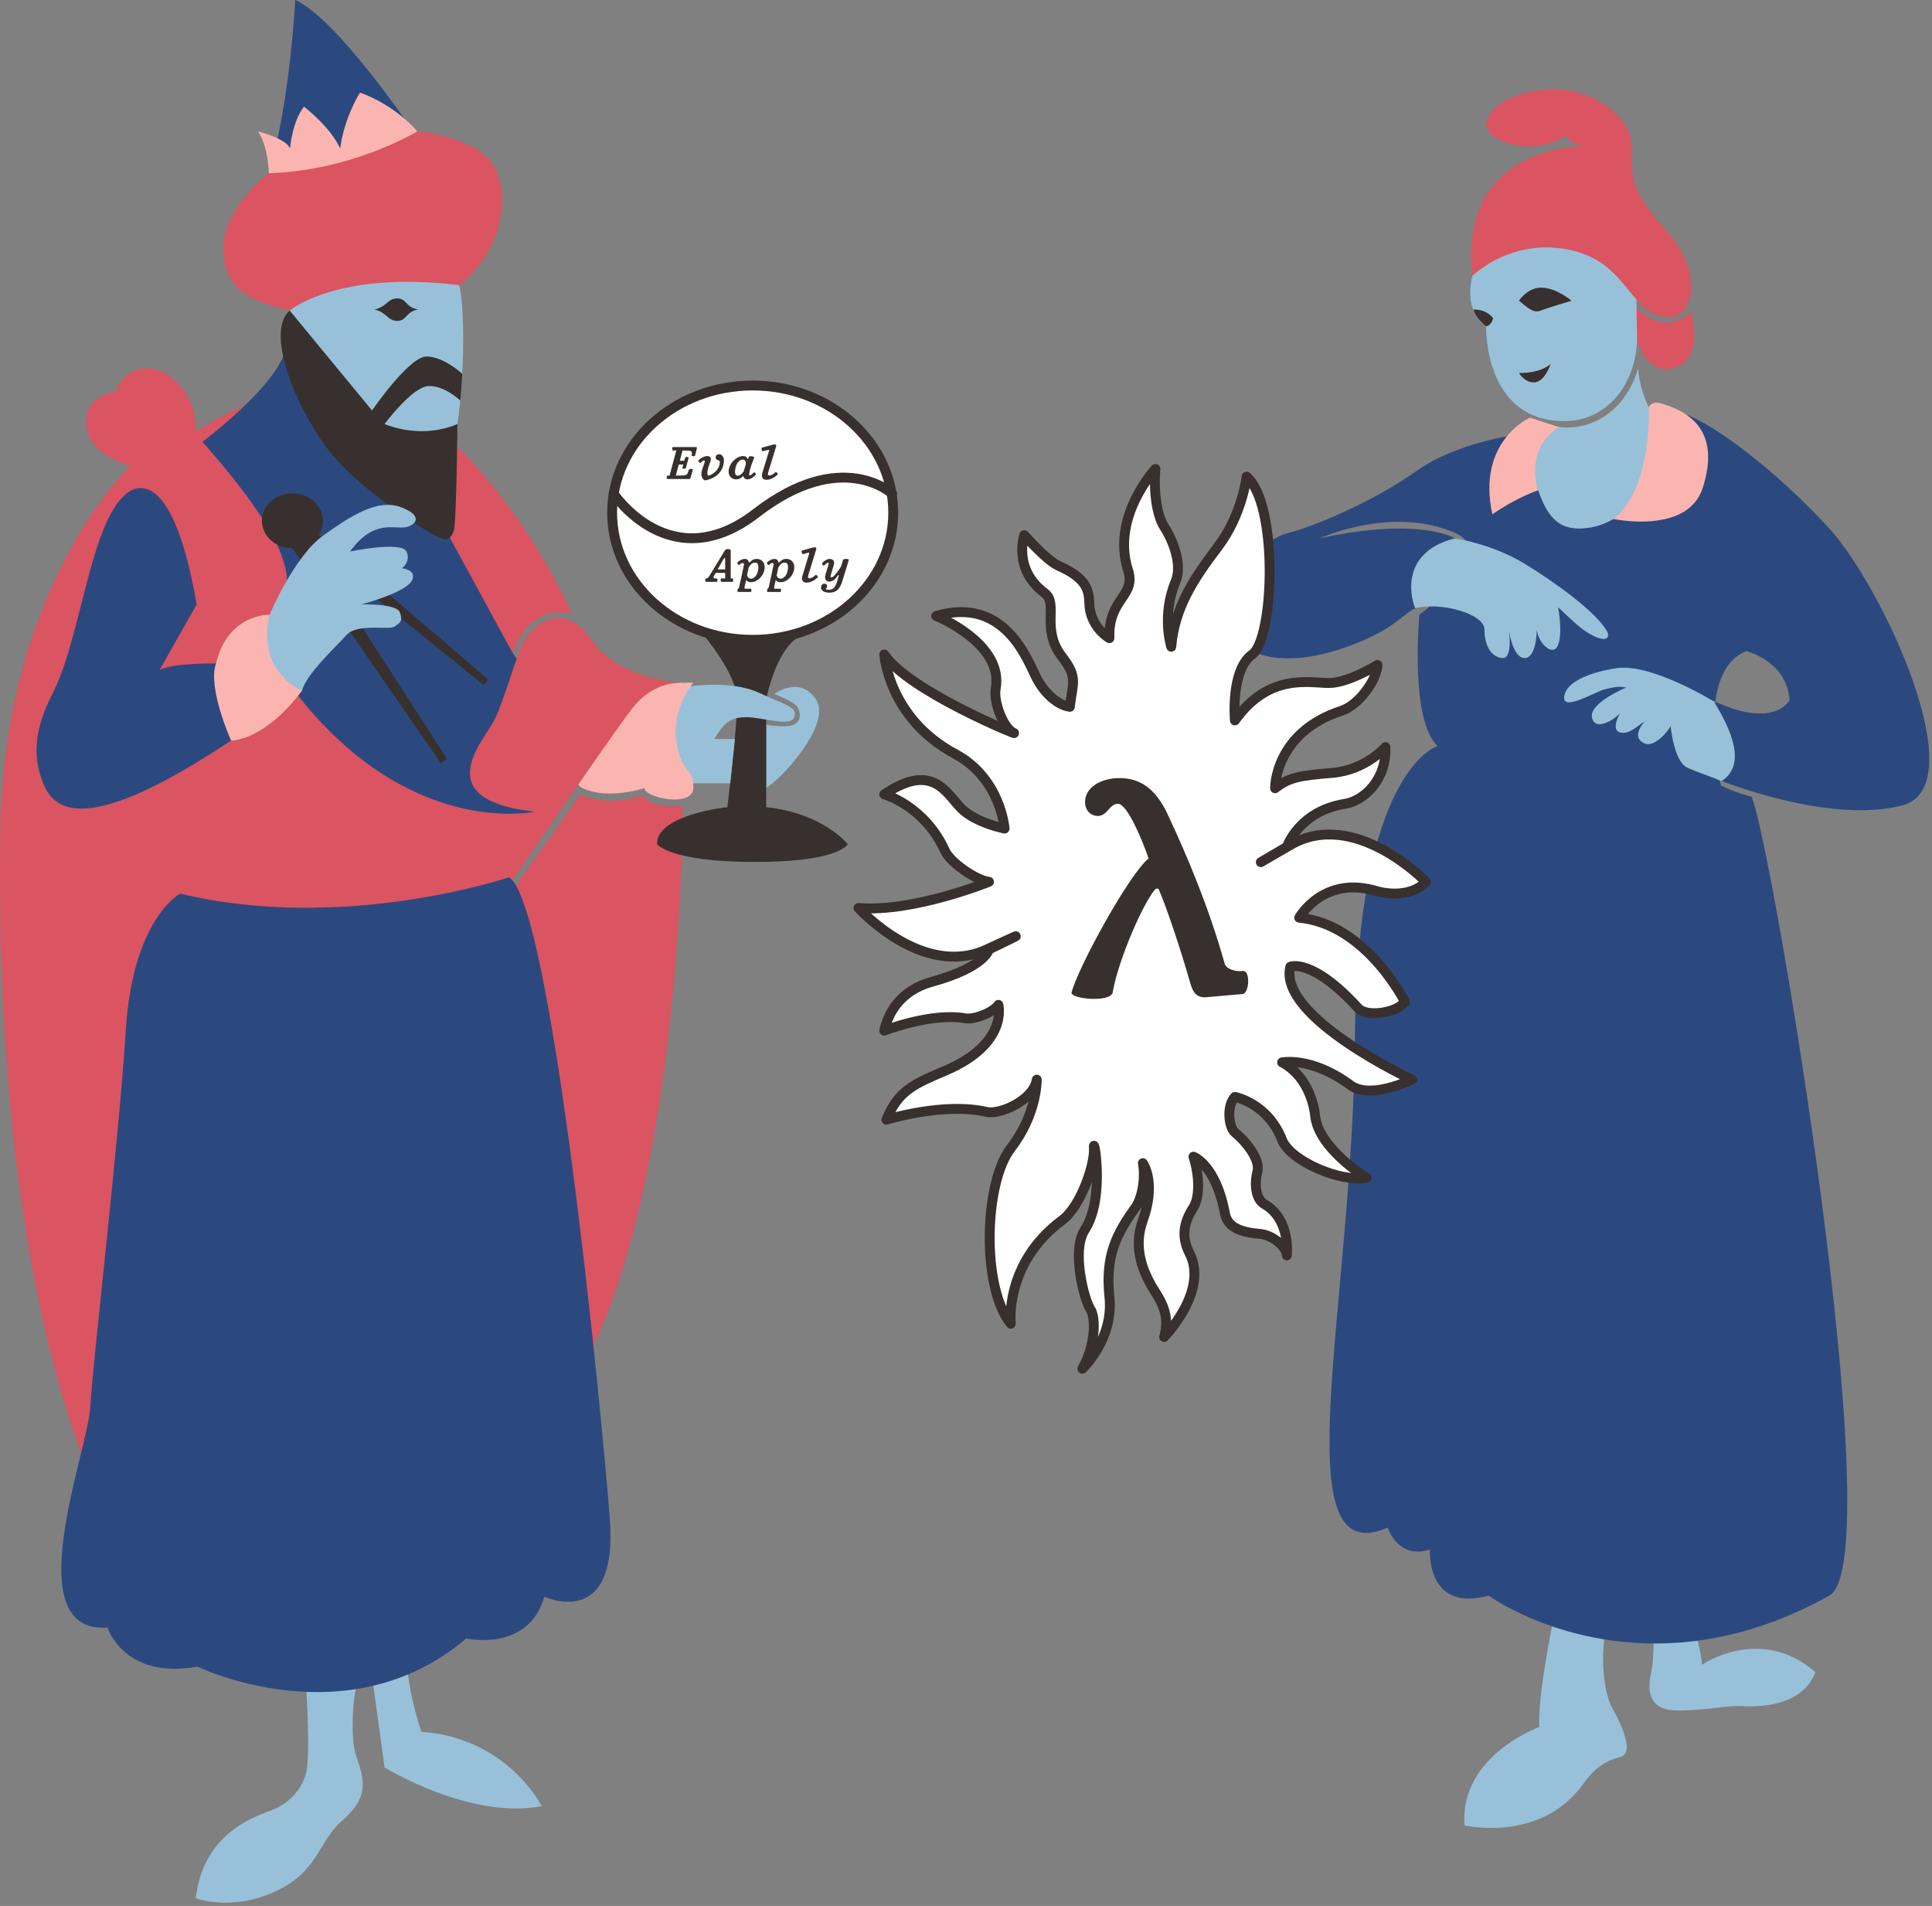<?xml version="1.0" encoding="UTF-8" standalone="no"?>
<!DOCTYPE svg PUBLIC "-//W3C//DTD SVG 1.1//EN" "http://www.w3.org/Graphics/SVG/1.1/DTD/svg11.dtd">
<svg width="100%" height="100%" viewBox="0 0 587 579" version="1.1" xmlns="http://www.w3.org/2000/svg" xmlns:xlink="http://www.w3.org/1999/xlink" xml:space="preserve" xmlns:serif="http://www.serif.com/" style="fill-rule:evenodd;clip-rule:evenodd;stroke-linecap:round;stroke-linejoin:round;stroke-miterlimit:1.5;">
    <rect x="0" y="0" width="587" height="579" fill="#808080" stroke="none"/>
    <g transform="matrix(1,0,0,1,-87.148,-10.833)">
        <g id="Drawing">
            <g id="Right-Wizard" serif:id="Right Wizard">
                <path id="delete-" serif:id="delete?" d="M584.856,122.763C584.856,122.763 585.426,138.658 598.789,145.69L567.342,183.546L544.368,152.639C544.368,152.639 556.179,148.425 556.385,139.382C566.358,143.346 580.202,138.537 584.856,122.763Z" style="fill:rgb(152,193,217);"/>
                <g transform="matrix(1,0,0,1,-11,0)">
                    <path d="M608.655,491.251C608.655,491.251 615.156,510.89 615.256,516.557C615.256,516.557 633.059,504.264 649.726,518.83C646.944,526.125 638.994,529.739 627.469,529.134C622.487,528.873 617.769,530.33 608.655,530.453C605.231,530.499 597.149,530.4 599.852,518.83C601.481,511.859 599.852,486.024 599.852,486.024L608.655,491.251Z" style="fill:rgb(152,193,217);"/>
                </g>
                <g transform="matrix(1,0,0,1,-11,0)">
                    <path d="M570.23,502.213C570.23,502.213 565.178,526.224 565.858,535.444C565.858,535.444 541.53,544.205 543.122,565.351C543.122,565.351 566.236,570.919 579.326,552.584C583.005,547.43 586.406,545.666 590.519,544.538C594.632,543.41 591.202,535.459 588.014,529.736C584.825,524.013 582.91,506.832 590.519,492.594L570.23,502.213Z" style="fill:rgb(152,193,217);"/>
                </g>
                <path d="M547.871,142.955C547.871,142.955 530.036,145.01 517.273,154.081C504.509,163.153 485.81,171.022 478.537,172.729C471.265,174.436 458.341,186.962 459.375,197.557C460.408,208.153 474.281,216.887 501.099,205.49C511.992,200.861 514.852,196.028 517.273,195.703C517.273,195.703 510.537,179.118 529.224,174.377C529.224,174.377 518.666,167.66 488.118,174.377C488.118,174.377 510.175,164.282 529.224,172.729C543.632,179.118 518.407,197.557 518.407,197.557C518.407,197.557 515.368,229.42 523.926,237.494C523.926,237.494 499.355,244.331 498.812,326C498.268,407.669 476.397,489.097 508.784,474.892C508.784,474.892 511.774,484.728 521.609,481.541C521.609,481.541 520.333,500.84 539.419,495.552C539.419,495.552 584.272,528.303 642.953,495.552C662.113,484.858 625.082,264.541 619.291,252.832C619.291,252.832 614.381,251.7 610.015,249.446C610.015,249.446 601.744,214.778 617.782,208.626C617.782,208.626 630.244,211.801 630.843,223.587C630.843,223.587 626.242,232.575 607.41,223.587C607.41,223.587 620.784,242.089 610.015,248.006C610.015,248.006 643.299,261.396 665.274,255.452C687.249,249.508 658.954,188.833 642.953,171.39C626.953,153.946 608.289,139.877 599.104,136.649C599.104,136.649 588.441,171.816 566.509,171.39C553.454,171.136 554.847,153.152 547.871,142.955Z" style="fill:rgb(44,73,127);"/>
                <path d="M551.98,137.701C551.98,137.701 535.731,144.823 540.566,167.073C548.177,161.819 554.494,159.775 554.494,159.775C554.494,159.775 549.968,147.694 560.766,140.569L551.98,137.701Z" style="fill:rgb(251,181,177);"/>
                <path d="M600.772,105.418C600.772,105.418 605.637,120.79 594.605,122.919C583.572,125.048 581.726,101.406 581.726,101.406C581.726,101.406 587.595,109.017 593.33,108.784C599.065,108.551 600.772,105.418 600.772,105.418Z" style="fill:rgb(219,84,97);"/>
                <path d="M535.339,92.205C535.339,92.205 530.287,103.62 538.686,109.958C538.686,109.958 537.784,138.912 562.696,138.771C575.621,138.698 584.941,126.908 584.525,112.287C584.109,97.666 584.525,75.616 584.525,75.616L538.686,80.689L535.339,92.205Z" style="fill:rgb(152,193,217);"/>
                <path d="M569.245,55.243C569.245,55.243 529.993,53.973 534.523,94.656C534.523,94.656 546.317,82.822 564.443,86.821C582.568,90.819 582.358,107.831 595,107.107C601.193,106.752 605.204,94.235 593.455,80.877C581.706,67.518 583.099,65.056 582.923,55.243C582.747,45.431 569.638,37.529 558.367,37.968C547.097,38.408 538.842,43.412 538.742,48.636C538.643,53.859 553.452,58.863 562.896,51.856C562.896,51.856 564.242,55.268 569.245,55.243Z" style="fill:rgb(219,84,97);"/>
                <path d="M548.65,102.193C548.65,102.193 551.4,97.863 555.936,98.219C560.472,98.574 564.64,102.193 564.64,102.193C564.64,102.193 557.487,104.303 555.179,105.22C552.871,106.138 550.856,103.88 548.65,102.193Z" style="fill:rgb(56,48,46);"/>
                <path d="M548.65,124.143C548.65,124.143 554.883,124.402 558.301,121.399C558.301,121.399 556.545,126.735 553.475,126.981C550.406,127.228 548.65,124.143 548.65,124.143Z" style="fill:rgb(56,48,46);"/>
                <g transform="matrix(1,0,0,1,-1.613,0.618)">
                    <path d="M536.446,104.274C536.446,104.274 540.028,103.892 542.409,106.843C542.409,106.843 542.094,108.939 540.355,109.334C538.957,108.436 536.775,105.889 536.446,104.274Z" style="fill:rgb(56,48,46);"/>
                </g>
                <path d="M591.271,133.239C591.271,133.239 589.097,132.634 588.107,134.529C588.107,134.529 589.327,159.168 577.391,168.49C577.391,168.49 599.992,173.375 604.533,158.924C609.075,144.473 603.695,136.55 591.271,133.239Z" style="fill:rgb(251,181,177);"/>
                <path d="M529.017,174.443C530.587,174.494 541.224,176.503 550.374,182.088C559.524,187.673 571.378,196.226 575.135,202.137C576.978,205.038 574.596,206.627 568.205,202.137C566.224,200.745 560.537,195.3 560.537,195.3C560.537,195.3 562.032,202.879 560.537,206.756C559.042,210.634 554.452,206.144 554.07,202.137C554.07,202.137 554.054,210.739 550.374,210.729C546.694,210.72 545.569,202.137 545.569,202.137C545.569,202.137 546.936,210.962 543.63,210.729C540.323,210.496 538.16,207.087 538.178,202.137C538.197,197.187 524.707,193.627 517.127,195.58C516.311,193.908 511.518,178.98 529.017,174.443Z" style="fill:rgb(152,193,217);"/>
                <path d="M607.872,223.934C607.872,223.934 589.042,212.32 578.443,213.794C574.879,214.289 563.794,216.427 562.48,221.993C561.167,227.559 571.811,220.858 575.029,220.153C578.247,219.448 579.054,219.258 581.22,219.707C581.22,219.707 569.817,224.395 570.846,228.853C571.876,233.311 578.005,229.12 579.324,227.515C579.324,227.515 576.453,232.522 579.324,233.315C582.195,234.107 584.558,231.326 586.909,229.968C586.909,229.968 582.242,234.702 586.909,236.717C589.239,237.723 592.956,234.493 594.717,231.419C594.717,231.419 595.767,242.22 599.792,244.023C603.816,245.826 606.214,246.406 610.148,248.152C619.13,242.473 610.94,229.103 607.872,223.934Z" style="fill:rgb(152,193,217);"/>
            </g>
            <g id="Left-Wizard" serif:id="Left Wizard">
                <path d="M143.38,144.35C143.38,144.35 159.463,132.051 169.79,132.678L147.163,148.197L143.38,144.35Z" style="fill:rgb(219,84,97);"/>
                <path d="M132.261,156.874L184.653,255.441L251.888,261.759L250.123,218.214L243.044,209.467C239.501,175.42 174.172,115.501 174.355,115.374C172.024,131.222 132.261,156.874 132.261,156.874Z" style="fill:rgb(44,73,127);"/>
                <path d="M223.043,143.781C223.043,143.781 244.062,161.192 260.929,197.218C260.929,197.218 248.31,193.427 242.945,209.271L214.698,157.393L223.043,143.781Z" style="fill:rgb(219,84,97);"/>
                <path d="M294.586,255.534C294.37,297.942 287.992,382.216 264.924,424.462C232.542,483.764 242.667,281.635 242.667,281.635L263.346,252.377C263.346,252.377 273.275,256.294 282.246,252.377C282.246,252.377 285.334,256.929 294.586,255.534Z" style="fill:rgb(219,84,97);"/>
                <path d="M322.412,221.668C322.412,221.668 330.069,215.851 335.067,223.308C340.066,230.764 324.193,248.004 319.967,250.08L319.967,231.011C319.967,231.011 325.917,232.063 328.225,231.011C330.533,229.959 330.605,227.585 329.406,225.627C328.31,223.838 322.412,221.668 322.412,221.668Z" style="fill:rgb(152,193,217);"/>
                <path d="M300.733,203.527C300.733,203.527 310.995,215.516 311.122,223.308C311.248,231.099 308.134,256.039 308.134,256.039C308.134,256.039 286.547,258.268 286.787,267.281C286.787,267.281 290.663,272.698 316.529,272.688C342.394,272.677 344.706,267.281 344.706,267.281C344.706,267.281 337.385,257.897 319.945,256.039L319.945,223.308C319.945,223.308 323.093,206.341 331.472,203.527L300.733,203.527Z" style="fill:rgb(56,48,46);"/>
                <path d="M294.777,219.604C294.777,219.604 308.609,217.074 317.68,221.259C326.752,225.445 329.453,225.618 328.442,228.71C327.431,231.801 318.689,228.661 313.816,228.71C308.943,228.758 307.148,230.444 304.158,235.332L310.432,235.332L309.013,248.781L292.479,248.781C292.479,248.781 283.173,226.508 294.777,219.604Z" style="fill:rgb(152,193,217);"/>
                <path d="M297.812,218.224C297.812,218.224 291.314,225.714 292.569,235.608C293.823,245.502 298.008,244.153 297.812,250.232C297.615,256.311 282.962,253.169 282.91,250.232C282.91,250.232 272.061,253.98 264.146,250.232C256.231,246.484 268.839,218.224 268.839,218.224L297.812,218.224Z" style="fill:rgb(251,181,177);"/>
                <path d="M126.728,152.332C126.728,152.332 88.521,188.532 87.269,262.433C86.018,336.334 94.167,428.778 126.728,484.507L242.624,278.655C242.624,278.655 271.207,236.625 278.909,226.466C286.61,216.306 295.881,218.5 295.881,218.5C295.881,218.5 275.045,217.59 266.906,205.255C258.767,192.919 248.197,199.968 245.107,208.29C242.016,216.613 240.423,222.758 237.656,228.986C234.889,235.214 216.192,253.645 249.521,257.407C249.521,257.407 214.294,265.169 180.812,225.95C147.331,186.732 205.33,208.145 146.488,142.606C146.488,142.606 148.044,133.273 139.939,126.091C131.834,118.909 123.446,124.642 122.588,129.646C122.588,129.646 115.324,130.911 113.879,135.667C112.434,140.424 113.105,148.004 126.728,152.332Z" style="fill:rgb(219,84,97);"/>
                <path d="M179.985,550.092C178.218,555.317 174.666,558.516 170.707,560.328C166.748,562.14 149.17,566.193 146.596,587.492C146.596,587.492 159.353,592.378 174.19,583.629C183.724,578.006 184.651,569.49 191.003,564C199.128,556.978 198.158,552.061 195.317,544.136C193.354,538.661 194.46,521.849 196.391,521.849C198.323,521.849 179.985,519.886 179.985,519.886C179.985,519.886 181.751,544.868 179.985,550.092Z" style="fill:rgb(152,193,217);"/>
                <path d="M200.128,519.61L203.99,547.755C203.99,547.755 229.931,563.741 251.732,559.517C251.732,559.517 241.426,538.773 215.155,536.919C215.155,536.919 208.69,517.581 211.654,510.371C214.618,503.161 200.128,519.61 200.128,519.61Z" style="fill:rgb(152,193,217);"/>
                <path d="M175.208,105.139C175.208,105.139 171.511,109.617 176.588,114.532C181.666,119.448 205.146,162.649 216.787,160.932C228.429,159.216 229.561,104.49 226.303,96.117C226.303,96.117 190.788,90.984 175.208,105.139Z" style="fill:rgb(152,193,217);"/>
                <path d="M176.849,10.833C176.849,10.833 175.399,40.608 169.18,62.165C169.18,62.165 185.886,62.82 212.514,50.5C212.514,50.5 189.439,16.335 176.849,10.833Z" style="fill:rgb(44,73,127);"/>
                <path d="M170.388,62.132C170.388,62.132 154.557,73.539 154.987,86.932C155.418,100.325 165.47,102.588 175.14,105.198C175.14,105.198 189.484,92.898 226.706,97.464C226.706,97.464 236.019,90.649 238.787,78.932C241.556,67.216 237.725,60.221 233.387,57.132C229.05,54.043 220.862,51.132 212.987,50.732C205.112,50.332 170.388,62.132 170.388,62.132Z" style="fill:rgb(219,84,97);"/>
                <path d="M175.161,105.174C167.808,111.536 176.616,133.75 186.402,146.846C196.189,159.942 217.642,172.984 220.987,174.332C223.069,175.171 224.195,174.316 224.987,172.171C225.868,169.781 226.129,139.657 226.129,139.657C218.674,142.818 210.571,142.228 203.973,139.657C203.973,139.657 212.34,128.416 217.247,128.123C222.155,127.83 226.994,132.52 226.994,132.52C227.245,130.759 227.61,124.402 227.61,124.402C227.61,124.402 222.093,119.209 216.787,119.131C211.482,119.054 200.187,135.532 200.187,135.532L175.161,105.174Z" style="fill:rgb(56,48,46);"/>
                <path d="M168.835,63.467C168.835,63.467 168.673,55.247 165.513,50.732C165.513,50.732 174.282,52.95 175.261,55.981C175.261,55.981 175.884,47.836 179.512,43.232C179.512,43.232 187.719,49.561 190.512,55.981C190.512,55.981 191.229,47.827 196.512,38.982C196.512,38.982 206.156,41.965 213.956,50.732C213.956,50.732 194.55,62.633 168.835,63.467Z" style="fill:rgb(251,181,177);"/>
                <ellipse cx="175.996" cy="169.048" rx="9.257" ry="8.35" style="fill:rgb(56,48,46);"/>
                <path d="M174.239,174.865L221.073,242.698L222.981,241.376L178.906,173.032L174.239,174.865Z" style="fill:rgb(56,48,46);"/>
                <path d="M180.74,170.365L235.423,217.198L234.239,219.032L177.74,173.532L180.74,170.365Z" style="fill:rgb(56,48,46);"/>
                <path d="M169.069,197.517C169.069,197.517 176.559,179.804 185.355,173.517C194.15,167.23 201.877,162.456 208.64,164.803C215.404,167.149 214.059,170.074 210.641,170.946C207.223,171.817 200.852,168.199 193.498,178.374C193.498,178.374 209.05,175.128 210.641,178.374C212.085,181.32 209.305,183.47 209.305,183.47C209.305,183.47 213.518,183.845 212.486,186.821C211.135,190.719 196.97,194.437 196.97,194.437C196.97,194.437 207.672,194.117 208.64,196.879C209.609,199.642 208.696,199.969 207.021,201.168C205.345,202.367 195.729,200.075 192.479,203.685C189.229,207.295 180.096,215.736 178.899,220.68C178.899,220.68 160.785,215.501 169.069,197.517Z" style="fill:rgb(152,193,217);"/>
                <path d="M141.905,282.301C141.905,282.301 127.488,289.725 125.349,323.968C123.211,358.211 115.268,424.951 114.585,438.207C113.903,451.463 92.05,507.265 119.829,505.261C119.829,505.261 124.784,521.197 147.148,517.127C147.148,517.127 192.635,539.301 228.826,508.573C228.826,508.573 247.637,512.892 252.558,495.879C252.558,495.879 275.07,506.532 272.425,472.148C269.78,437.765 254.738,285.032 241.797,277.334C241.797,277.334 191.85,294.309 141.905,282.301Z" style="fill:rgb(44,73,127);"/>
                <path d="M169.009,197.587C169.009,197.587 156.452,197.149 152.783,212.374C152.783,212.374 144.931,222.617 157.498,235.803C157.498,235.803 167.363,235.977 178.898,220.672C178.898,220.672 165.04,215.163 169.009,197.587Z" style="fill:rgb(251,181,177);"/>
                <path d="M125.212,161.089C114.774,169.913 111.606,203.947 103.794,220.102C100.784,226.327 94.876,237.226 100.783,249.946C106.691,262.666 126.67,256.201 157.355,235.803C157.355,235.803 150.119,219.719 152.783,212.374C152.783,212.374 139.425,212.202 135.64,214.374C135.64,214.374 140.357,205.962 146.901,194.467C138.685,146.898 125.212,161.089 125.212,161.089Z" style="fill:rgb(44,73,127);"/>
                <g transform="matrix(1,0,0,1,-0.456,0.164)">
                    <ellipse cx="316.291" cy="166.413" rx="42.704" ry="38.629" style="fill:white;stroke:rgb(56,48,46);stroke-width:3px;"/>
                </g>
                <path d="M273.589,160.806C273.589,160.806 290.917,186.832 316.928,166.701C342.938,146.571 358.205,160.806 358.205,160.806" style="fill:none;stroke:rgb(56,48,46);stroke-width:3px;"/>
                <g transform="matrix(1,0,0,1,-1.391,-0.324)">
                    <g transform="matrix(15,0,0,15,291.28,156.678)">
                        <path d="M0.316,-0.294C0.326,-0.294 0.324,-0.29 0.323,-0.286L0.306,-0.225C0.299,-0.199 0.371,-0.203 0.378,-0.225L0.432,-0.43C0.438,-0.453 0.368,-0.453 0.361,-0.43L0.347,-0.378C0.344,-0.37 0.34,-0.37 0.333,-0.37L0.254,-0.37L0.309,-0.579L0.431,-0.574C0.49,-0.572 0.502,-0.552 0.498,-0.515L0.495,-0.477C0.49,-0.457 0.558,-0.456 0.564,-0.477L0.598,-0.617C0.604,-0.636 0.596,-0.648 0.582,-0.648L0.113,-0.648C0.096,-0.648 0.095,-0.579 0.111,-0.579L0.183,-0.579L0.046,-0.069L0.005,-0.069C-0.017,-0.069 -0.016,-0 0.003,-0L0.437,-0C0.454,-0 0.466,-0.005 0.471,-0.024L0.518,-0.19C0.523,-0.207 0.446,-0.21 0.438,-0.19L0.416,-0.129C0.403,-0.086 0.365,-0.072 0.31,-0.072L0.173,-0.069L0.233,-0.294L0.316,-0.294Z" style="fill:rgb(56,48,46);fill-rule:nonzero;"/>
                    </g>
                    <g transform="matrix(15,0,0,15,300.28,156.678)">
                        <path d="M0.463,-0.329C0.463,-0.24 0.38,-0.113 0.244,-0.07C0.233,-0.067 0.232,-0.064 0.225,-0.073C0.217,-0.083 0.212,-0.095 0.212,-0.121C0.212,-0.184 0.245,-0.284 0.275,-0.359C0.296,-0.412 0.274,-0.465 0.214,-0.465C0.159,-0.465 0.08,-0.43 0.032,-0.377C0.017,-0.361 0.061,-0.316 0.07,-0.325C0.108,-0.366 0.13,-0.376 0.148,-0.376C0.164,-0.376 0.162,-0.357 0.151,-0.322C0.125,-0.239 0.091,-0.182 0.091,-0.094C0.091,-0.056 0.111,-0.005 0.147,0.021C0.159,0.03 0.162,0.029 0.176,0.026C0.433,-0.026 0.547,-0.199 0.547,-0.378C0.547,-0.451 0.505,-0.502 0.451,-0.502C0.415,-0.502 0.38,-0.484 0.38,-0.437C0.38,-0.404 0.402,-0.386 0.43,-0.381C0.457,-0.376 0.463,-0.363 0.463,-0.329Z" style="fill:rgb(56,48,46);fill-rule:nonzero;"/>
                    </g>
                    <g transform="matrix(15,0,0,15,309.28,156.678)">
                        <path d="M0.34,-0.058C0.356,-0.007 0.383,0.007 0.424,0.007C0.485,0.007 0.544,-0.034 0.592,-0.087C0.607,-0.103 0.566,-0.147 0.553,-0.134C0.513,-0.094 0.492,-0.074 0.469,-0.074C0.461,-0.074 0.457,-0.082 0.458,-0.094C0.472,-0.217 0.515,-0.315 0.562,-0.435C0.57,-0.455 0.468,-0.474 0.458,-0.455C0.448,-0.435 0.445,-0.425 0.437,-0.408L0.424,-0.408C0.41,-0.446 0.386,-0.465 0.332,-0.465C0.211,-0.465 0.042,-0.32 0.042,-0.149C0.042,-0.062 0.105,0.007 0.193,0.007C0.25,0.007 0.3,-0.018 0.336,-0.06L0.34,-0.058ZM0.172,-0.139C0.172,-0.286 0.245,-0.394 0.329,-0.394C0.367,-0.394 0.388,-0.371 0.393,-0.312L0.349,-0.159C0.295,-0.079 0.256,-0.068 0.226,-0.068C0.189,-0.068 0.172,-0.098 0.172,-0.139Z" style="fill:rgb(56,48,46);fill-rule:nonzero;"/>
                    </g>
                    <g transform="matrix(15,0,0,15,318.28,156.678)">
                        <path d="M0.126,-0.126C0.1,-0.042 0.126,0.016 0.21,0.016C0.291,0.016 0.389,-0.041 0.437,-0.094C0.449,-0.106 0.404,-0.152 0.392,-0.14C0.353,-0.1 0.304,-0.072 0.267,-0.072C0.237,-0.072 0.231,-0.09 0.244,-0.136L0.406,-0.663C0.412,-0.685 0.4,-0.7 0.378,-0.7C0.361,-0.7 0.341,-0.697 0.327,-0.693C0.252,-0.672 0.188,-0.653 0.117,-0.636C0.099,-0.63 0.114,-0.557 0.137,-0.562C0.167,-0.569 0.208,-0.58 0.252,-0.593L0.264,-0.58L0.126,-0.126Z" style="fill:rgb(56,48,46);fill-rule:nonzero;"/>
                    </g>
                </g>
                <g transform="matrix(1,0,0,1,10.794,30.918)">
                    <g transform="matrix(15,0,0,15,291.28,156.678)">
                        <path d="M0.285,-0.069C0.263,-0.069 0.263,-0 0.284,-0L0.509,-0C0.529,-0 0.529,-0.069 0.508,-0.069L0.473,-0.069L0.473,-0.637C0.473,-0.657 0.443,-0.663 0.416,-0.663C0.387,-0.663 0.367,-0.659 0.355,-0.639L0.032,-0.107C0.02,-0.086 0.005,-0.076 -0.017,-0.07L-0.028,-0.067C-0.051,-0.061 -0.049,-0 -0.023,-0L0.185,-0C0.213,-0 0.21,-0.066 0.189,-0.067L0.163,-0.069C0.123,-0.07 0.114,-0.087 0.133,-0.12L0.168,-0.182L0.36,-0.182L0.36,-0.069L0.285,-0.069ZM0.332,-0.472C0.34,-0.486 0.36,-0.484 0.36,-0.471L0.36,-0.253L0.208,-0.253L0.332,-0.472Z" style="fill:rgb(56,48,46);fill-rule:nonzero;"/>
                    </g>
                    <g transform="matrix(15,0,0,15,300.28,156.678)">
                        <path d="M0.183,-0.032L0.193,-0.032C0.215,-0.003 0.241,0.007 0.287,0.007C0.417,0.007 0.56,-0.138 0.56,-0.295C0.56,-0.411 0.484,-0.465 0.401,-0.465C0.337,-0.465 0.298,-0.44 0.254,-0.392L0.24,-0.397C0.227,-0.451 0.194,-0.465 0.157,-0.465C0.11,-0.465 0.052,-0.437 0.011,-0.396C-0.005,-0.38 0.036,-0.331 0.045,-0.34C0.072,-0.368 0.089,-0.381 0.113,-0.381C0.133,-0.381 0.145,-0.368 0.142,-0.352C0.134,-0.31 0.057,0.052 0.047,0.089C0.038,0.125 0.034,0.139 0.02,0.139C0.007,0.139 0.006,0.204 0.016,0.204L0.28,0.204C0.295,0.204 0.295,0.139 0.283,0.139L0.161,0.139L0.149,0.123L0.183,-0.032ZM0.433,-0.3C0.433,-0.134 0.337,-0.064 0.288,-0.064C0.247,-0.064 0.218,-0.083 0.203,-0.13L0.237,-0.292C0.279,-0.364 0.319,-0.39 0.364,-0.39C0.416,-0.39 0.433,-0.353 0.433,-0.3Z" style="fill:rgb(56,48,46);fill-rule:nonzero;"/>
                    </g>
                    <g transform="matrix(15,0,0,15,309.28,156.678)">
                        <path d="M0.183,-0.032L0.193,-0.032C0.215,-0.003 0.241,0.007 0.287,0.007C0.417,0.007 0.56,-0.138 0.56,-0.295C0.56,-0.411 0.484,-0.465 0.401,-0.465C0.337,-0.465 0.298,-0.44 0.254,-0.392L0.24,-0.397C0.227,-0.451 0.194,-0.465 0.157,-0.465C0.11,-0.465 0.052,-0.437 0.011,-0.396C-0.005,-0.38 0.036,-0.331 0.045,-0.34C0.072,-0.368 0.089,-0.381 0.113,-0.381C0.133,-0.381 0.145,-0.368 0.142,-0.352C0.134,-0.31 0.057,0.052 0.047,0.089C0.038,0.125 0.034,0.139 0.02,0.139C0.007,0.139 0.006,0.204 0.016,0.204L0.28,0.204C0.295,0.204 0.295,0.139 0.283,0.139L0.161,0.139L0.149,0.123L0.183,-0.032ZM0.433,-0.3C0.433,-0.134 0.337,-0.064 0.288,-0.064C0.247,-0.064 0.218,-0.083 0.203,-0.13L0.237,-0.292C0.279,-0.364 0.319,-0.39 0.364,-0.39C0.416,-0.39 0.433,-0.353 0.433,-0.3Z" style="fill:rgb(56,48,46);fill-rule:nonzero;"/>
                    </g>
                    <g transform="matrix(15,0,0,15,318.28,156.678)">
                        <path d="M0.126,-0.126C0.1,-0.042 0.126,0.016 0.21,0.016C0.291,0.016 0.389,-0.041 0.437,-0.094C0.449,-0.106 0.404,-0.152 0.392,-0.14C0.353,-0.1 0.304,-0.072 0.267,-0.072C0.237,-0.072 0.231,-0.09 0.244,-0.136L0.406,-0.663C0.412,-0.685 0.4,-0.7 0.378,-0.7C0.361,-0.7 0.341,-0.697 0.327,-0.693C0.252,-0.672 0.188,-0.653 0.117,-0.636C0.099,-0.63 0.114,-0.557 0.137,-0.562C0.167,-0.569 0.208,-0.58 0.252,-0.593L0.264,-0.58L0.126,-0.126Z" style="fill:rgb(56,48,46);fill-rule:nonzero;"/>
                    </g>
                    <g transform="matrix(15,0,0,15,325.78,156.678)">
                        <path d="M0.326,-0.002C0.287,0.122 0.238,0.161 0.157,0.161C0.131,0.161 0.101,0.156 0.095,0.138C0.117,0.13 0.125,0.108 0.125,0.086C0.125,0.053 0.104,0.037 0.068,0.037C0.032,0.037 0.002,0.066 0.002,0.116C0.002,0.199 0.108,0.219 0.164,0.219C0.338,0.219 0.396,0.117 0.442,-0.043L0.565,-0.445C0.569,-0.459 0.534,-0.465 0.513,-0.465C0.491,-0.465 0.453,-0.461 0.448,-0.445L0.406,-0.308C0.342,-0.204 0.255,-0.092 0.216,-0.092C0.193,-0.092 0.19,-0.107 0.199,-0.135L0.262,-0.349C0.278,-0.402 0.261,-0.465 0.174,-0.465C0.129,-0.465 0.073,-0.433 0.025,-0.38C0.01,-0.364 0.053,-0.319 0.062,-0.328C0.101,-0.368 0.124,-0.388 0.147,-0.388C0.158,-0.388 0.162,-0.378 0.152,-0.343L0.094,-0.157C0.063,-0.047 0.109,-0.005 0.171,-0.005C0.241,-0.005 0.295,-0.059 0.351,-0.138L0.364,-0.134L0.326,-0.002Z" style="fill:rgb(56,48,46);fill-rule:nonzero;"/>
                    </g>
                </g>
                <g transform="matrix(1,0,0,1,-2.532,2.643)">
                    <path d="M210.397,98.843C213.337,98.873 212.776,101.522 216.743,102.218C212.855,102.864 213.369,105.671 210.397,105.671C207.426,105.671 207.139,102.989 203.409,102.218C207.12,101.478 207.458,98.814 210.397,98.843Z" style="fill:rgb(56,48,46);"/>
                </g>
            </g>
            <g id="Lambda">
                <path d="M438.207,153.299C438.207,153.299 424.661,167.756 429.879,184.036C432.45,192.056 423.785,192.538 424.228,204.703C424.228,204.703 419.772,202.306 418.413,196.641C417.419,192.496 420.1,187.696 408.684,182.66C405.174,181.112 398.362,173.401 398.362,173.401C398.362,173.401 394.765,183.695 404.591,191.029C408.842,194.201 403.299,201.982 409.861,210.38C414.789,216.688 412.991,218.468 412.2,225.549C408.897,225.125 404.843,222.014 402.144,216.916C399.444,211.819 392.71,191.76 371.593,197.949C371.593,197.949 392.243,206.239 389.662,220.105C388.969,223.828 391.838,231.869 395.058,233.431C398.278,234.994 363.11,220.802 355.815,209.64C355.815,209.64 357.006,228.958 377.398,239.89C391.247,247.314 392.369,262.542 392.369,262.542C392.369,262.542 383.575,260.841 379.115,256.323C374.655,251.804 370.482,242.204 355.815,252.153C355.815,252.153 368.015,255.491 374.314,269.39C375.824,272.72 383.511,278.22 387.635,278.716C387.635,278.716 364.505,288.097 347.971,286.654C347.971,286.654 367.447,308.285 386.969,299.245C406.49,290.205 387.635,299.245 387.635,299.245C387.635,299.245 386.501,304.634 370.372,309.056C360.481,311.768 356.92,318.854 355.815,323.935C355.815,323.935 370.046,318.356 380.428,320.175C383.449,320.704 389.254,318.128 390.484,316.087C390.484,316.087 393.663,327.894 374.314,336.117C364.966,340.089 360.013,342.143 356.473,350.996C356.473,350.996 373.819,345.573 386.969,348.626C390.967,349.554 401.212,345.018 402.144,338.815C402.144,338.815 402.375,349.129 394.245,359.662C386.114,370.196 385.324,401.954 394.245,412.968C394.245,412.968 392.176,394.635 409.861,381.511C415.557,377.284 419.806,364.544 419.508,359.662C419.21,354.781 423.154,374.596 416.728,384.454C412.605,390.778 416.623,405.861 418.413,408.491C420.204,411.121 419.978,419.681 415.992,426.641C415.992,426.641 425.584,417.623 424.228,404.893C422.873,392.164 426.455,385.566 432.18,377.587C434.003,375.046 435.285,369.118 434.387,364.179C434.387,364.179 438.564,369.983 434.387,381.511C431.326,389.96 434.352,397.383 438.207,403.422C440.446,406.929 442.575,411.112 440.846,416.993C440.846,416.993 454.5,403.072 448.531,391.486C445.652,385.898 447.315,381.363 449.757,377.587C451.597,374.743 451.702,368.315 449.757,362.217C449.757,362.217 456.558,364.615 459.323,379.467C460.156,383.94 464.585,385.225 470.033,385.681C473.619,385.981 478.018,389.429 478.127,392.221C478.127,392.221 479.439,381.252 471.259,376.606C468.724,375.166 468.156,370.676 469.195,366.706C469.959,363.785 467.093,358.844 462.348,354.859C460.425,353.244 459.767,346.73 462.348,344.067C462.348,344.067 472.265,345.842 476.69,357.145C479.196,363.549 494.446,370.065 502.363,368.632C502.363,368.632 487.681,359.773 486.711,349.708C486.303,345.478 483.843,337.341 476.69,333.573C476.69,333.573 485.661,331.748 497.421,340.469C502.88,344.518 513.216,340.08 516.177,338.815C516.177,338.815 475.319,319.846 479.189,304.497C479.189,304.497 485.831,301.747 499.792,317.087C502.422,319.977 511.536,318.522 514.018,315.207C514.018,315.207 502.351,291.621 481.887,289.617C481.887,289.617 489.207,276.499 505.679,281.605C505.679,281.605 514.973,284.37 520.395,278.716C520.395,278.716 498.719,256.186 479.189,267.543C459.659,278.899 478.127,268.116 478.127,268.116C478.127,268.116 481.758,257.272 495.727,255.035C501.695,254.078 508.46,247.594 508.086,237.789C508.086,237.789 502.163,244.776 491.883,245.632C481.603,246.488 478.872,247.014 474.551,250.293C474.551,250.293 474.324,233.404 494.746,226.747C500.108,224.999 505.507,217.247 505.679,212.828C505.679,212.828 496.845,218.298 490.984,218.326C485.124,218.354 472.788,215.074 462.348,229.69C462.348,229.69 460.941,214.427 467.613,209.64C474.285,204.854 475.616,163.98 465.896,155.629C465.896,155.629 464.628,167.122 457.23,176.886C449.832,186.651 444.048,195.339 443.005,207.3C443.005,207.3 439.969,197.882 444.313,187.515C446.693,181.835 442.834,173.809 440.846,170.836C438.858,167.863 437.548,160.852 438.207,153.299Z" style="fill:white;stroke:rgb(56,48,46);stroke-width:3px;"/>
                <g transform="matrix(1,0,0,1,117.141,156.63)">
                    <g transform="matrix(100,0,0,100,291.28,156.678)">
                        <path d="M0.168,-0.01C0.185,-0.111 0.265,-0.291 0.299,-0.325L0.307,-0.325C0.329,-0.276 0.374,-0.143 0.404,-0.037C0.414,-0.002 0.429,0.005 0.449,0.005L0.562,-0.005C0.583,-0.005 0.588,-0.079 0.562,-0.075C0.542,-0.072 0.512,-0.081 0.508,-0.098C0.46,-0.269 0.395,-0.423 0.334,-0.553C0.298,-0.629 0.251,-0.661 0.189,-0.661C0.132,-0.661 0.084,-0.633 0.084,-0.588C0.084,-0.562 0.102,-0.546 0.123,-0.546C0.152,-0.546 0.158,-0.583 0.184,-0.583C0.212,-0.583 0.258,-0.473 0.277,-0.417C0.218,-0.369 0.064,-0.089 0.043,-0.01C0.038,0.01 0.162,0.022 0.168,-0.01Z" style="fill:rgb(56,48,46);fill-rule:nonzero;"/>
                    </g>
                </g>
            </g>
        </g>
    </g>
</svg>
